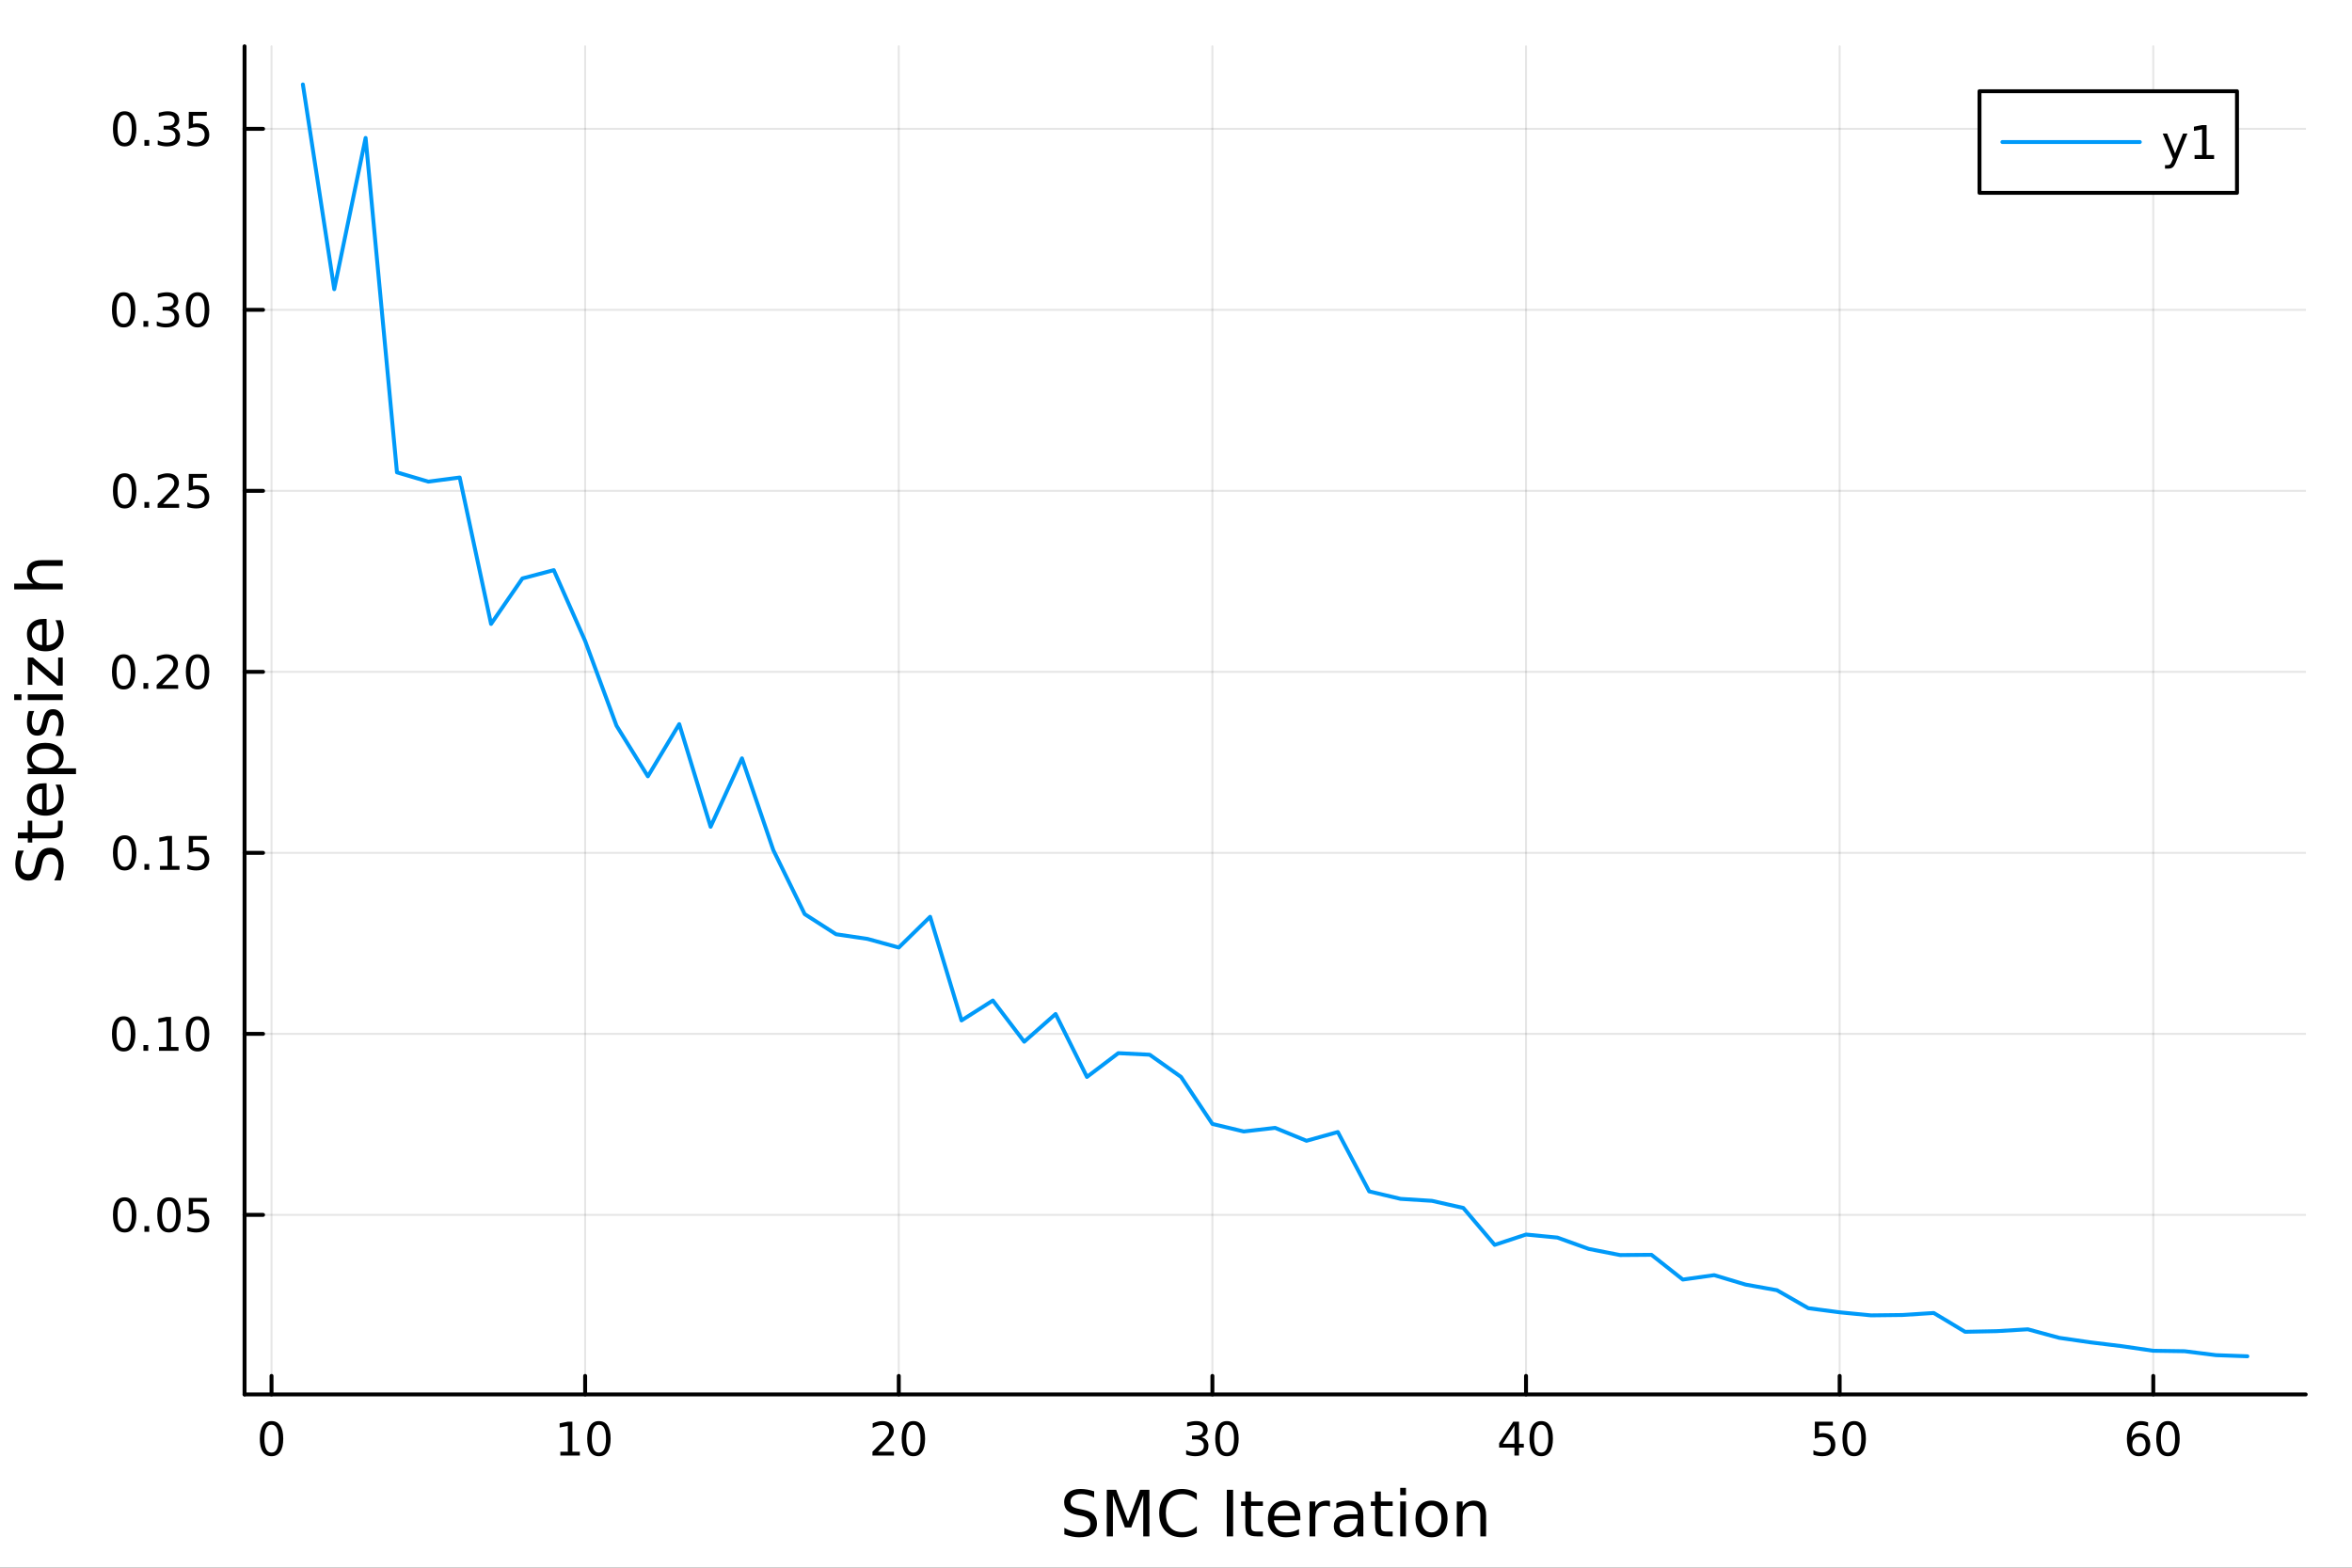 <?xml version="1.0" encoding="utf-8"?>
<svg xmlns="http://www.w3.org/2000/svg" xmlns:xlink="http://www.w3.org/1999/xlink" width="600" height="400" viewBox="0 0 2400 1600">
<rect x="0" y="0" width="2400" height="1600" fill="#333333" stroke="none"/>
<defs>
  <clipPath id="clip250">
    <rect x="0" y="0" width="2400" height="1600"/>
  </clipPath>
</defs>
<path clip-path="url(#clip250)" d="M0 1600 L2400 1600 L2400 0 L0 0  Z" fill="#ffffff" fill-rule="evenodd" fill-opacity="1"/>
<defs>
  <clipPath id="clip251">
    <rect x="480" y="0" width="1681" height="1600"/>
  </clipPath>
</defs>
<path clip-path="url(#clip250)" d="M249.542 1423.18 L2352.76 1423.18 L2352.76 47.244 L249.542 47.244  Z" fill="#ffffff" fill-rule="evenodd" fill-opacity="1"/>
<defs>
  <clipPath id="clip252">
    <rect x="249" y="47" width="2104" height="1377"/>
  </clipPath>
</defs>
<polyline clip-path="url(#clip252)" style="stroke:#000000; stroke-linecap:round; stroke-linejoin:round; stroke-width:2; stroke-opacity:0.1; fill:none" points="277.064,1423.18 277.064,47.244 "/>
<polyline clip-path="url(#clip252)" style="stroke:#000000; stroke-linecap:round; stroke-linejoin:round; stroke-width:2; stroke-opacity:0.1; fill:none" points="597.091,1423.18 597.091,47.244 "/>
<polyline clip-path="url(#clip252)" style="stroke:#000000; stroke-linecap:round; stroke-linejoin:round; stroke-width:2; stroke-opacity:0.1; fill:none" points="917.117,1423.18 917.117,47.244 "/>
<polyline clip-path="url(#clip252)" style="stroke:#000000; stroke-linecap:round; stroke-linejoin:round; stroke-width:2; stroke-opacity:0.1; fill:none" points="1237.14,1423.18 1237.14,47.244 "/>
<polyline clip-path="url(#clip252)" style="stroke:#000000; stroke-linecap:round; stroke-linejoin:round; stroke-width:2; stroke-opacity:0.1; fill:none" points="1557.17,1423.18 1557.17,47.244 "/>
<polyline clip-path="url(#clip252)" style="stroke:#000000; stroke-linecap:round; stroke-linejoin:round; stroke-width:2; stroke-opacity:0.1; fill:none" points="1877.2,1423.18 1877.2,47.244 "/>
<polyline clip-path="url(#clip252)" style="stroke:#000000; stroke-linecap:round; stroke-linejoin:round; stroke-width:2; stroke-opacity:0.1; fill:none" points="2197.22,1423.18 2197.22,47.244 "/>
<polyline clip-path="url(#clip252)" style="stroke:#000000; stroke-linecap:round; stroke-linejoin:round; stroke-width:2; stroke-opacity:0.1; fill:none" points="249.542,1239.91 2352.76,1239.91 "/>
<polyline clip-path="url(#clip252)" style="stroke:#000000; stroke-linecap:round; stroke-linejoin:round; stroke-width:2; stroke-opacity:0.1; fill:none" points="249.542,1055.17 2352.76,1055.17 "/>
<polyline clip-path="url(#clip252)" style="stroke:#000000; stroke-linecap:round; stroke-linejoin:round; stroke-width:2; stroke-opacity:0.1; fill:none" points="249.542,870.437 2352.76,870.437 "/>
<polyline clip-path="url(#clip252)" style="stroke:#000000; stroke-linecap:round; stroke-linejoin:round; stroke-width:2; stroke-opacity:0.1; fill:none" points="249.542,685.7 2352.76,685.7 "/>
<polyline clip-path="url(#clip252)" style="stroke:#000000; stroke-linecap:round; stroke-linejoin:round; stroke-width:2; stroke-opacity:0.1; fill:none" points="249.542,500.962 2352.76,500.962 "/>
<polyline clip-path="url(#clip252)" style="stroke:#000000; stroke-linecap:round; stroke-linejoin:round; stroke-width:2; stroke-opacity:0.1; fill:none" points="249.542,316.225 2352.76,316.225 "/>
<polyline clip-path="url(#clip252)" style="stroke:#000000; stroke-linecap:round; stroke-linejoin:round; stroke-width:2; stroke-opacity:0.1; fill:none" points="249.542,131.488 2352.76,131.488 "/>
<polyline clip-path="url(#clip250)" style="stroke:#000000; stroke-linecap:round; stroke-linejoin:round; stroke-width:4; stroke-opacity:1; fill:none" points="249.542,1423.18 2352.76,1423.18 "/>
<polyline clip-path="url(#clip250)" style="stroke:#000000; stroke-linecap:round; stroke-linejoin:round; stroke-width:4; stroke-opacity:1; fill:none" points="277.064,1423.18 277.064,1404.28 "/>
<polyline clip-path="url(#clip250)" style="stroke:#000000; stroke-linecap:round; stroke-linejoin:round; stroke-width:4; stroke-opacity:1; fill:none" points="597.091,1423.18 597.091,1404.28 "/>
<polyline clip-path="url(#clip250)" style="stroke:#000000; stroke-linecap:round; stroke-linejoin:round; stroke-width:4; stroke-opacity:1; fill:none" points="917.117,1423.18 917.117,1404.28 "/>
<polyline clip-path="url(#clip250)" style="stroke:#000000; stroke-linecap:round; stroke-linejoin:round; stroke-width:4; stroke-opacity:1; fill:none" points="1237.14,1423.18 1237.14,1404.28 "/>
<polyline clip-path="url(#clip250)" style="stroke:#000000; stroke-linecap:round; stroke-linejoin:round; stroke-width:4; stroke-opacity:1; fill:none" points="1557.17,1423.18 1557.17,1404.28 "/>
<polyline clip-path="url(#clip250)" style="stroke:#000000; stroke-linecap:round; stroke-linejoin:round; stroke-width:4; stroke-opacity:1; fill:none" points="1877.2,1423.18 1877.2,1404.28 "/>
<polyline clip-path="url(#clip250)" style="stroke:#000000; stroke-linecap:round; stroke-linejoin:round; stroke-width:4; stroke-opacity:1; fill:none" points="2197.22,1423.18 2197.22,1404.28 "/>
<path clip-path="url(#clip250)" d="M277.064 1454.1 Q273.453 1454.1 271.625 1457.66 Q269.819 1461.2 269.819 1468.33 Q269.819 1475.44 271.625 1479.01 Q273.453 1482.55 277.064 1482.55 Q280.699 1482.55 282.504 1479.01 Q284.333 1475.44 284.333 1468.33 Q284.333 1461.2 282.504 1457.66 Q280.699 1454.1 277.064 1454.1 M277.064 1450.39 Q282.874 1450.39 285.93 1455 Q289.009 1459.58 289.009 1468.33 Q289.009 1477.06 285.93 1481.67 Q282.874 1486.25 277.064 1486.25 Q271.254 1486.25 268.175 1481.67 Q265.12 1477.06 265.12 1468.33 Q265.12 1459.58 268.175 1455 Q271.254 1450.39 277.064 1450.39 Z" fill="#000000" fill-rule="nonzero" fill-opacity="1" /><path clip-path="url(#clip250)" d="M571.778 1481.64 L579.417 1481.64 L579.417 1455.28 L571.107 1456.95 L571.107 1452.69 L579.371 1451.02 L584.047 1451.02 L584.047 1481.64 L591.686 1481.64 L591.686 1485.58 L571.778 1485.58 L571.778 1481.64 Z" fill="#000000" fill-rule="nonzero" fill-opacity="1" /><path clip-path="url(#clip250)" d="M611.13 1454.1 Q607.519 1454.1 605.69 1457.66 Q603.885 1461.2 603.885 1468.33 Q603.885 1475.44 605.69 1479.01 Q607.519 1482.55 611.13 1482.55 Q614.764 1482.55 616.57 1479.01 Q618.399 1475.44 618.399 1468.33 Q618.399 1461.2 616.57 1457.66 Q614.764 1454.1 611.13 1454.1 M611.13 1450.39 Q616.94 1450.39 619.996 1455 Q623.074 1459.58 623.074 1468.33 Q623.074 1477.06 619.996 1481.67 Q616.94 1486.25 611.13 1486.25 Q605.32 1486.25 602.241 1481.67 Q599.186 1477.06 599.186 1468.33 Q599.186 1459.58 602.241 1455 Q605.32 1450.39 611.13 1450.39 Z" fill="#000000" fill-rule="nonzero" fill-opacity="1" /><path clip-path="url(#clip250)" d="M895.89 1481.64 L912.21 1481.64 L912.21 1485.58 L890.266 1485.58 L890.266 1481.64 Q892.928 1478.89 897.511 1474.26 Q902.117 1469.61 903.298 1468.27 Q905.543 1465.74 906.423 1464.01 Q907.326 1462.25 907.326 1460.56 Q907.326 1457.8 905.381 1456.07 Q903.46 1454.33 900.358 1454.33 Q898.159 1454.33 895.705 1455.09 Q893.275 1455.86 890.497 1457.41 L890.497 1452.69 Q893.321 1451.55 895.775 1450.97 Q898.228 1450.39 900.265 1450.39 Q905.636 1450.39 908.83 1453.08 Q912.025 1455.77 912.025 1460.26 Q912.025 1462.39 911.214 1464.31 Q910.427 1466.2 908.321 1468.8 Q907.742 1469.47 904.64 1472.69 Q901.539 1475.88 895.89 1481.64 Z" fill="#000000" fill-rule="nonzero" fill-opacity="1" /><path clip-path="url(#clip250)" d="M932.025 1454.1 Q928.413 1454.1 926.585 1457.66 Q924.779 1461.2 924.779 1468.33 Q924.779 1475.44 926.585 1479.01 Q928.413 1482.55 932.025 1482.55 Q935.659 1482.55 937.464 1479.01 Q939.293 1475.44 939.293 1468.33 Q939.293 1461.2 937.464 1457.66 Q935.659 1454.1 932.025 1454.1 M932.025 1450.39 Q937.835 1450.39 940.89 1455 Q943.969 1459.58 943.969 1468.33 Q943.969 1477.06 940.89 1481.67 Q937.835 1486.25 932.025 1486.25 Q926.214 1486.25 923.136 1481.67 Q920.08 1477.06 920.08 1468.33 Q920.08 1459.58 923.136 1455 Q926.214 1450.39 932.025 1450.39 Z" fill="#000000" fill-rule="nonzero" fill-opacity="1" /><path clip-path="url(#clip250)" d="M1225.99 1466.95 Q1229.34 1467.66 1231.22 1469.93 Q1233.12 1472.2 1233.12 1475.53 Q1233.12 1480.65 1229.6 1483.45 Q1226.08 1486.25 1219.6 1486.25 Q1217.42 1486.25 1215.11 1485.81 Q1212.82 1485.39 1210.36 1484.54 L1210.36 1480.02 Q1212.31 1481.16 1214.62 1481.74 Q1216.94 1482.32 1219.46 1482.32 Q1223.86 1482.32 1226.15 1480.58 Q1228.46 1478.84 1228.46 1475.53 Q1228.46 1472.48 1226.31 1470.77 Q1224.18 1469.03 1220.36 1469.03 L1216.33 1469.03 L1216.33 1465.19 L1220.55 1465.19 Q1224 1465.19 1225.82 1463.82 Q1227.65 1462.43 1227.65 1459.84 Q1227.65 1457.18 1225.75 1455.77 Q1223.88 1454.33 1220.36 1454.33 Q1218.44 1454.33 1216.24 1454.75 Q1214.04 1455.16 1211.4 1456.04 L1211.4 1451.88 Q1214.07 1451.14 1216.38 1450.77 Q1218.72 1450.39 1220.78 1450.39 Q1226.1 1450.39 1229.2 1452.83 Q1232.31 1455.23 1232.31 1459.35 Q1232.31 1462.22 1230.66 1464.21 Q1229.02 1466.18 1225.99 1466.95 Z" fill="#000000" fill-rule="nonzero" fill-opacity="1" /><path clip-path="url(#clip250)" d="M1251.98 1454.1 Q1248.37 1454.1 1246.54 1457.66 Q1244.74 1461.2 1244.74 1468.33 Q1244.74 1475.44 1246.54 1479.01 Q1248.37 1482.55 1251.98 1482.55 Q1255.62 1482.55 1257.42 1479.01 Q1259.25 1475.44 1259.25 1468.33 Q1259.25 1461.2 1257.42 1457.66 Q1255.62 1454.1 1251.98 1454.1 M1251.98 1450.39 Q1257.79 1450.39 1260.85 1455 Q1263.93 1459.58 1263.93 1468.33 Q1263.93 1477.06 1260.85 1481.67 Q1257.79 1486.25 1251.98 1486.25 Q1246.17 1486.25 1243.09 1481.67 Q1240.04 1477.06 1240.04 1468.33 Q1240.04 1459.58 1243.09 1455 Q1246.17 1450.39 1251.98 1450.39 Z" fill="#000000" fill-rule="nonzero" fill-opacity="1" /><path clip-path="url(#clip250)" d="M1545.34 1455.09 L1533.54 1473.54 L1545.34 1473.54 L1545.34 1455.09 M1544.11 1451.02 L1549.99 1451.02 L1549.99 1473.54 L1554.92 1473.54 L1554.92 1477.43 L1549.99 1477.43 L1549.99 1485.58 L1545.34 1485.58 L1545.34 1477.43 L1529.74 1477.43 L1529.74 1472.92 L1544.11 1451.02 Z" fill="#000000" fill-rule="nonzero" fill-opacity="1" /><path clip-path="url(#clip250)" d="M1572.66 1454.1 Q1569.05 1454.1 1567.22 1457.66 Q1565.41 1461.2 1565.41 1468.33 Q1565.41 1475.44 1567.22 1479.01 Q1569.05 1482.55 1572.66 1482.55 Q1576.29 1482.55 1578.1 1479.01 Q1579.92 1475.44 1579.92 1468.33 Q1579.92 1461.2 1578.1 1457.66 Q1576.29 1454.1 1572.66 1454.1 M1572.66 1450.39 Q1578.47 1450.39 1581.52 1455 Q1584.6 1459.58 1584.6 1468.33 Q1584.6 1477.06 1581.52 1481.67 Q1578.47 1486.25 1572.66 1486.25 Q1566.85 1486.25 1563.77 1481.67 Q1560.71 1477.06 1560.71 1468.33 Q1560.71 1459.58 1563.77 1455 Q1566.85 1450.39 1572.66 1450.39 Z" fill="#000000" fill-rule="nonzero" fill-opacity="1" /><path clip-path="url(#clip250)" d="M1851.9 1451.02 L1870.25 1451.02 L1870.25 1454.96 L1856.18 1454.96 L1856.18 1463.43 Q1857.2 1463.08 1858.22 1462.92 Q1859.23 1462.73 1860.25 1462.73 Q1866.04 1462.73 1869.42 1465.9 Q1872.8 1469.08 1872.8 1474.49 Q1872.8 1480.07 1869.33 1483.17 Q1865.85 1486.25 1859.53 1486.25 Q1857.36 1486.25 1855.09 1485.88 Q1852.84 1485.51 1850.44 1484.77 L1850.44 1480.07 Q1852.52 1481.2 1854.74 1481.76 Q1856.97 1482.32 1859.44 1482.32 Q1863.45 1482.32 1865.78 1480.21 Q1868.12 1478.1 1868.12 1474.49 Q1868.12 1470.88 1865.78 1468.77 Q1863.45 1466.67 1859.44 1466.67 Q1857.57 1466.67 1855.69 1467.08 Q1853.84 1467.5 1851.9 1468.38 L1851.9 1451.02 Z" fill="#000000" fill-rule="nonzero" fill-opacity="1" /><path clip-path="url(#clip250)" d="M1892.01 1454.1 Q1888.4 1454.1 1886.57 1457.66 Q1884.77 1461.2 1884.77 1468.33 Q1884.77 1475.44 1886.57 1479.01 Q1888.4 1482.55 1892.01 1482.55 Q1895.65 1482.55 1897.45 1479.01 Q1899.28 1475.44 1899.28 1468.33 Q1899.28 1461.2 1897.45 1457.66 Q1895.65 1454.1 1892.01 1454.1 M1892.01 1450.39 Q1897.82 1450.39 1900.88 1455 Q1903.96 1459.58 1903.96 1468.33 Q1903.96 1477.06 1900.88 1481.67 Q1897.82 1486.25 1892.01 1486.25 Q1886.2 1486.25 1883.12 1481.67 Q1880.07 1477.06 1880.07 1468.33 Q1880.07 1459.58 1883.12 1455 Q1886.2 1450.39 1892.01 1450.39 Z" fill="#000000" fill-rule="nonzero" fill-opacity="1" /><path clip-path="url(#clip250)" d="M2182.63 1466.44 Q2179.48 1466.44 2177.63 1468.59 Q2175.8 1470.74 2175.8 1474.49 Q2175.8 1478.22 2177.63 1480.39 Q2179.48 1482.55 2182.63 1482.55 Q2185.78 1482.55 2187.61 1480.39 Q2189.46 1478.22 2189.46 1474.49 Q2189.46 1470.74 2187.61 1468.59 Q2185.78 1466.44 2182.63 1466.44 M2191.91 1451.78 L2191.91 1456.04 Q2190.15 1455.21 2188.35 1454.77 Q2186.56 1454.33 2184.8 1454.33 Q2180.17 1454.33 2177.72 1457.45 Q2175.29 1460.58 2174.94 1466.9 Q2176.31 1464.89 2178.37 1463.82 Q2180.43 1462.73 2182.91 1462.73 Q2188.11 1462.73 2191.12 1465.9 Q2194.16 1469.05 2194.16 1474.49 Q2194.16 1479.82 2191.01 1483.03 Q2187.86 1486.25 2182.63 1486.25 Q2176.63 1486.25 2173.46 1481.67 Q2170.29 1477.06 2170.29 1468.33 Q2170.29 1460.14 2174.18 1455.28 Q2178.07 1450.39 2184.62 1450.39 Q2186.38 1450.39 2188.16 1450.74 Q2189.97 1451.09 2191.91 1451.78 Z" fill="#000000" fill-rule="nonzero" fill-opacity="1" /><path clip-path="url(#clip250)" d="M2212.21 1454.1 Q2208.6 1454.1 2206.77 1457.66 Q2204.97 1461.2 2204.97 1468.33 Q2204.97 1475.44 2206.77 1479.01 Q2208.6 1482.55 2212.21 1482.55 Q2215.85 1482.55 2217.65 1479.01 Q2219.48 1475.44 2219.48 1468.33 Q2219.48 1461.2 2217.65 1457.66 Q2215.85 1454.1 2212.21 1454.1 M2212.21 1450.39 Q2218.02 1450.39 2221.08 1455 Q2224.16 1459.58 2224.16 1468.33 Q2224.16 1477.06 2221.08 1481.67 Q2218.02 1486.25 2212.21 1486.25 Q2206.4 1486.25 2203.32 1481.67 Q2200.27 1477.06 2200.27 1468.33 Q2200.27 1459.58 2203.32 1455 Q2206.4 1450.39 2212.21 1450.39 Z" fill="#000000" fill-rule="nonzero" fill-opacity="1" /><path clip-path="url(#clip250)" d="M1116.48 1522.08 L1116.48 1528.35 Q1112.82 1526.6 1109.57 1525.74 Q1106.33 1524.88 1103.3 1524.88 Q1098.05 1524.88 1095.19 1526.92 Q1092.35 1528.96 1092.35 1532.71 Q1092.35 1535.87 1094.23 1537.49 Q1096.14 1539.08 1101.42 1540.07 L1105.31 1540.86 Q1112.5 1542.23 1115.91 1545.7 Q1119.34 1549.14 1119.34 1554.93 Q1119.34 1561.84 1114.7 1565.4 Q1110.08 1568.97 1101.14 1568.97 Q1097.76 1568.97 1093.95 1568.2 Q1090.16 1567.44 1086.08 1565.94 L1086.08 1559.32 Q1090 1561.52 1093.75 1562.63 Q1097.51 1563.75 1101.14 1563.75 Q1106.64 1563.75 1109.64 1561.58 Q1112.63 1559.42 1112.63 1555.41 Q1112.63 1551.91 1110.46 1549.93 Q1108.33 1547.96 1103.43 1546.97 L1099.52 1546.21 Q1092.32 1544.78 1089.11 1541.72 Q1085.89 1538.67 1085.89 1533.22 Q1085.89 1526.92 1090.32 1523.29 Q1094.77 1519.66 1102.57 1519.66 Q1105.91 1519.66 1109.38 1520.27 Q1112.85 1520.87 1116.48 1522.08 Z" fill="#000000" fill-rule="nonzero" fill-opacity="1" /><path clip-path="url(#clip250)" d="M1129.37 1520.52 L1138.95 1520.52 L1151.08 1552.86 L1163.27 1520.52 L1172.85 1520.52 L1172.85 1568.04 L1166.58 1568.04 L1166.58 1526.32 L1154.32 1558.91 L1147.86 1558.91 L1135.61 1526.32 L1135.61 1568.04 L1129.37 1568.04 L1129.37 1520.52 Z" fill="#000000" fill-rule="nonzero" fill-opacity="1" /><path clip-path="url(#clip250)" d="M1221.2 1524.18 L1221.2 1530.96 Q1217.95 1527.94 1214.26 1526.44 Q1210.6 1524.95 1206.46 1524.95 Q1198.31 1524.95 1193.98 1529.95 Q1189.65 1534.91 1189.65 1544.33 Q1189.65 1553.72 1193.98 1558.72 Q1198.31 1563.68 1206.46 1563.68 Q1210.6 1563.68 1214.26 1562.19 Q1217.95 1560.69 1221.2 1557.67 L1221.2 1564.38 Q1217.82 1566.68 1214.03 1567.82 Q1210.28 1568.97 1206.08 1568.97 Q1195.29 1568.97 1189.08 1562.38 Q1182.87 1555.76 1182.87 1544.33 Q1182.87 1532.87 1189.08 1526.28 Q1195.29 1519.66 1206.08 1519.66 Q1210.34 1519.66 1214.1 1520.81 Q1217.89 1521.92 1221.2 1524.18 Z" fill="#000000" fill-rule="nonzero" fill-opacity="1" /><path clip-path="url(#clip250)" d="M1251.85 1520.52 L1258.28 1520.52 L1258.28 1568.04 L1251.85 1568.04 L1251.85 1520.52 Z" fill="#000000" fill-rule="nonzero" fill-opacity="1" /><path clip-path="url(#clip250)" d="M1276.61 1522.27 L1276.61 1532.4 L1288.67 1532.4 L1288.67 1536.95 L1276.61 1536.95 L1276.61 1556.3 Q1276.61 1560.66 1277.79 1561.9 Q1279 1563.14 1282.66 1563.14 L1288.67 1563.14 L1288.67 1568.04 L1282.66 1568.04 Q1275.88 1568.04 1273.3 1565.53 Q1270.72 1562.98 1270.72 1556.3 L1270.72 1536.95 L1266.42 1536.95 L1266.42 1532.4 L1270.72 1532.4 L1270.72 1522.27 L1276.61 1522.27 Z" fill="#000000" fill-rule="nonzero" fill-opacity="1" /><path clip-path="url(#clip250)" d="M1326.87 1548.76 L1326.87 1551.62 L1299.94 1551.62 Q1300.32 1557.67 1303.57 1560.85 Q1306.85 1564 1312.67 1564 Q1316.04 1564 1319.2 1563.17 Q1322.38 1562.35 1325.5 1560.69 L1325.5 1566.23 Q1322.35 1567.57 1319.04 1568.27 Q1315.73 1568.97 1312.32 1568.97 Q1303.79 1568.97 1298.79 1564 Q1293.83 1559.04 1293.83 1550.57 Q1293.83 1541.82 1298.54 1536.69 Q1303.28 1531.54 1311.3 1531.54 Q1318.5 1531.54 1322.67 1536.18 Q1326.87 1540.8 1326.87 1548.76 M1321.01 1547.04 Q1320.95 1542.23 1318.3 1539.37 Q1315.69 1536.5 1311.37 1536.5 Q1306.46 1536.5 1303.5 1539.27 Q1300.58 1542.04 1300.13 1547.07 L1321.01 1547.04 Z" fill="#000000" fill-rule="nonzero" fill-opacity="1" /><path clip-path="url(#clip250)" d="M1357.14 1537.87 Q1356.15 1537.3 1354.97 1537.04 Q1353.83 1536.76 1352.42 1536.76 Q1347.46 1536.76 1344.79 1540 Q1342.14 1543.22 1342.14 1549.27 L1342.14 1568.04 L1336.26 1568.04 L1336.26 1532.4 L1342.14 1532.4 L1342.14 1537.93 Q1343.99 1534.69 1346.95 1533.13 Q1349.91 1531.54 1354.14 1531.54 Q1354.75 1531.54 1355.48 1531.63 Q1356.21 1531.7 1357.1 1531.85 L1357.14 1537.87 Z" fill="#000000" fill-rule="nonzero" fill-opacity="1" /><path clip-path="url(#clip250)" d="M1379.48 1550.12 Q1372.38 1550.12 1369.64 1551.75 Q1366.91 1553.37 1366.91 1557.29 Q1366.91 1560.4 1368.94 1562.25 Q1371.01 1564.07 1374.55 1564.07 Q1379.42 1564.07 1382.34 1560.63 Q1385.3 1557.16 1385.3 1551.43 L1385.3 1550.12 L1379.48 1550.12 M1391.16 1547.71 L1391.16 1568.04 L1385.3 1568.04 L1385.3 1562.63 Q1383.3 1565.88 1380.31 1567.44 Q1377.31 1568.97 1372.99 1568.97 Q1367.51 1568.97 1364.26 1565.91 Q1361.05 1562.82 1361.05 1557.67 Q1361.05 1551.65 1365.06 1548.6 Q1369.1 1545.54 1377.09 1545.54 L1385.3 1545.54 L1385.3 1544.97 Q1385.3 1540.93 1382.63 1538.73 Q1379.99 1536.5 1375.18 1536.5 Q1372.13 1536.5 1369.23 1537.23 Q1366.33 1537.97 1363.66 1539.43 L1363.66 1534.02 Q1366.87 1532.78 1369.9 1532.17 Q1372.92 1531.54 1375.79 1531.54 Q1383.52 1531.54 1387.34 1535.55 Q1391.16 1539.56 1391.16 1547.71 Z" fill="#000000" fill-rule="nonzero" fill-opacity="1" /><path clip-path="url(#clip250)" d="M1409.02 1522.27 L1409.02 1532.4 L1421.08 1532.4 L1421.08 1536.95 L1409.02 1536.95 L1409.02 1556.3 Q1409.02 1560.66 1410.19 1561.9 Q1411.4 1563.14 1415.06 1563.14 L1421.08 1563.14 L1421.08 1568.04 L1415.06 1568.04 Q1408.28 1568.04 1405.71 1565.53 Q1403.13 1562.98 1403.13 1556.3 L1403.13 1536.95 L1398.83 1536.95 L1398.83 1532.4 L1403.13 1532.4 L1403.13 1522.27 L1409.02 1522.27 Z" fill="#000000" fill-rule="nonzero" fill-opacity="1" /><path clip-path="url(#clip250)" d="M1428.78 1532.4 L1434.64 1532.4 L1434.64 1568.04 L1428.78 1568.04 L1428.78 1532.4 M1428.78 1518.52 L1434.64 1518.52 L1434.64 1525.93 L1428.78 1525.93 L1428.78 1518.52 Z" fill="#000000" fill-rule="nonzero" fill-opacity="1" /><path clip-path="url(#clip250)" d="M1460.71 1536.5 Q1455.99 1536.5 1453.26 1540.19 Q1450.52 1543.85 1450.52 1550.25 Q1450.52 1556.65 1453.23 1560.34 Q1455.96 1564 1460.71 1564 Q1465.38 1564 1468.12 1560.31 Q1470.86 1556.62 1470.86 1550.25 Q1470.86 1543.92 1468.12 1540.23 Q1465.38 1536.5 1460.71 1536.5 M1460.71 1531.54 Q1468.34 1531.54 1472.7 1536.5 Q1477.07 1541.47 1477.07 1550.25 Q1477.07 1559 1472.7 1564 Q1468.34 1568.97 1460.71 1568.97 Q1453.03 1568.97 1448.67 1564 Q1444.35 1559 1444.35 1550.25 Q1444.35 1541.47 1448.67 1536.5 Q1453.03 1531.54 1460.71 1531.54 Z" fill="#000000" fill-rule="nonzero" fill-opacity="1" /><path clip-path="url(#clip250)" d="M1516.41 1546.53 L1516.41 1568.04 L1510.55 1568.04 L1510.55 1546.72 Q1510.55 1541.66 1508.58 1539.14 Q1506.6 1536.63 1502.66 1536.63 Q1497.91 1536.63 1495.18 1539.65 Q1492.44 1542.68 1492.44 1547.9 L1492.44 1568.04 L1486.55 1568.04 L1486.55 1532.4 L1492.44 1532.4 L1492.44 1537.93 Q1494.54 1534.72 1497.37 1533.13 Q1500.24 1531.54 1503.96 1531.54 Q1510.1 1531.54 1513.25 1535.36 Q1516.41 1539.14 1516.41 1546.53 Z" fill="#000000" fill-rule="nonzero" fill-opacity="1" /><polyline clip-path="url(#clip250)" style="stroke:#000000; stroke-linecap:round; stroke-linejoin:round; stroke-width:4; stroke-opacity:1; fill:none" points="249.542,1423.18 249.542,47.244 "/>
<polyline clip-path="url(#clip250)" style="stroke:#000000; stroke-linecap:round; stroke-linejoin:round; stroke-width:4; stroke-opacity:1; fill:none" points="249.542,1239.91 268.44,1239.91 "/>
<polyline clip-path="url(#clip250)" style="stroke:#000000; stroke-linecap:round; stroke-linejoin:round; stroke-width:4; stroke-opacity:1; fill:none" points="249.542,1055.17 268.44,1055.17 "/>
<polyline clip-path="url(#clip250)" style="stroke:#000000; stroke-linecap:round; stroke-linejoin:round; stroke-width:4; stroke-opacity:1; fill:none" points="249.542,870.437 268.44,870.437 "/>
<polyline clip-path="url(#clip250)" style="stroke:#000000; stroke-linecap:round; stroke-linejoin:round; stroke-width:4; stroke-opacity:1; fill:none" points="249.542,685.7 268.44,685.7 "/>
<polyline clip-path="url(#clip250)" style="stroke:#000000; stroke-linecap:round; stroke-linejoin:round; stroke-width:4; stroke-opacity:1; fill:none" points="249.542,500.962 268.44,500.962 "/>
<polyline clip-path="url(#clip250)" style="stroke:#000000; stroke-linecap:round; stroke-linejoin:round; stroke-width:4; stroke-opacity:1; fill:none" points="249.542,316.225 268.44,316.225 "/>
<polyline clip-path="url(#clip250)" style="stroke:#000000; stroke-linecap:round; stroke-linejoin:round; stroke-width:4; stroke-opacity:1; fill:none" points="249.542,131.488 268.44,131.488 "/>
<path clip-path="url(#clip250)" d="M127.2 1225.71 Q123.589 1225.71 121.76 1229.27 Q119.955 1232.82 119.955 1239.95 Q119.955 1247.05 121.76 1250.62 Q123.589 1254.16 127.2 1254.16 Q130.834 1254.16 132.64 1250.62 Q134.468 1247.05 134.468 1239.95 Q134.468 1232.82 132.64 1229.27 Q130.834 1225.71 127.2 1225.71 M127.2 1222.01 Q133.01 1222.01 136.066 1226.61 Q139.144 1231.2 139.144 1239.95 Q139.144 1248.67 136.066 1253.28 Q133.01 1257.86 127.2 1257.86 Q121.39 1257.86 118.311 1253.28 Q115.256 1248.67 115.256 1239.95 Q115.256 1231.2 118.311 1226.61 Q121.39 1222.01 127.2 1222.01 Z" fill="#000000" fill-rule="nonzero" fill-opacity="1" /><path clip-path="url(#clip250)" d="M147.362 1251.31 L152.246 1251.31 L152.246 1257.19 L147.362 1257.19 L147.362 1251.31 Z" fill="#000000" fill-rule="nonzero" fill-opacity="1" /><path clip-path="url(#clip250)" d="M172.431 1225.71 Q168.82 1225.71 166.991 1229.27 Q165.186 1232.82 165.186 1239.95 Q165.186 1247.05 166.991 1250.62 Q168.82 1254.16 172.431 1254.16 Q176.065 1254.16 177.871 1250.62 Q179.7 1247.05 179.7 1239.95 Q179.7 1232.82 177.871 1229.27 Q176.065 1225.71 172.431 1225.71 M172.431 1222.01 Q178.241 1222.01 181.297 1226.61 Q184.376 1231.2 184.376 1239.95 Q184.376 1248.67 181.297 1253.28 Q178.241 1257.86 172.431 1257.86 Q166.621 1257.86 163.542 1253.28 Q160.487 1248.67 160.487 1239.95 Q160.487 1231.2 163.542 1226.61 Q166.621 1222.01 172.431 1222.01 Z" fill="#000000" fill-rule="nonzero" fill-opacity="1" /><path clip-path="url(#clip250)" d="M192.639 1222.63 L210.996 1222.63 L210.996 1226.57 L196.922 1226.57 L196.922 1235.04 Q197.94 1234.69 198.959 1234.53 Q199.977 1234.34 200.996 1234.34 Q206.783 1234.34 210.162 1237.52 Q213.542 1240.69 213.542 1246.1 Q213.542 1251.68 210.07 1254.78 Q206.598 1257.86 200.278 1257.86 Q198.102 1257.86 195.834 1257.49 Q193.588 1257.12 191.181 1256.38 L191.181 1251.68 Q193.264 1252.82 195.487 1253.37 Q197.709 1253.93 200.186 1253.93 Q204.19 1253.93 206.528 1251.82 Q208.866 1249.71 208.866 1246.1 Q208.866 1242.49 206.528 1240.39 Q204.19 1238.28 200.186 1238.28 Q198.311 1238.28 196.436 1238.7 Q194.584 1239.11 192.639 1239.99 L192.639 1222.63 Z" fill="#000000" fill-rule="nonzero" fill-opacity="1" /><path clip-path="url(#clip250)" d="M126.205 1040.97 Q122.593 1040.97 120.765 1044.54 Q118.959 1048.08 118.959 1055.21 Q118.959 1062.32 120.765 1065.88 Q122.593 1069.42 126.205 1069.42 Q129.839 1069.42 131.644 1065.88 Q133.473 1062.32 133.473 1055.21 Q133.473 1048.08 131.644 1044.54 Q129.839 1040.97 126.205 1040.97 M126.205 1037.27 Q132.015 1037.27 135.07 1041.88 Q138.149 1046.46 138.149 1055.21 Q138.149 1063.94 135.07 1068.54 Q132.015 1073.13 126.205 1073.13 Q120.394 1073.13 117.316 1068.54 Q114.26 1063.94 114.26 1055.21 Q114.26 1046.46 117.316 1041.88 Q120.394 1037.27 126.205 1037.27 Z" fill="#000000" fill-rule="nonzero" fill-opacity="1" /><path clip-path="url(#clip250)" d="M146.366 1066.57 L151.251 1066.57 L151.251 1072.45 L146.366 1072.45 L146.366 1066.57 Z" fill="#000000" fill-rule="nonzero" fill-opacity="1" /><path clip-path="url(#clip250)" d="M162.246 1068.52 L169.885 1068.52 L169.885 1042.15 L161.575 1043.82 L161.575 1039.56 L169.839 1037.89 L174.514 1037.89 L174.514 1068.52 L182.153 1068.52 L182.153 1072.45 L162.246 1072.45 L162.246 1068.52 Z" fill="#000000" fill-rule="nonzero" fill-opacity="1" /><path clip-path="url(#clip250)" d="M201.598 1040.97 Q197.987 1040.97 196.158 1044.54 Q194.352 1048.08 194.352 1055.21 Q194.352 1062.32 196.158 1065.88 Q197.987 1069.42 201.598 1069.42 Q205.232 1069.42 207.037 1065.88 Q208.866 1062.32 208.866 1055.21 Q208.866 1048.08 207.037 1044.54 Q205.232 1040.97 201.598 1040.97 M201.598 1037.27 Q207.408 1037.27 210.463 1041.88 Q213.542 1046.46 213.542 1055.21 Q213.542 1063.94 210.463 1068.54 Q207.408 1073.13 201.598 1073.13 Q195.787 1073.13 192.709 1068.54 Q189.653 1063.94 189.653 1055.21 Q189.653 1046.46 192.709 1041.88 Q195.787 1037.27 201.598 1037.27 Z" fill="#000000" fill-rule="nonzero" fill-opacity="1" /><path clip-path="url(#clip250)" d="M127.2 856.236 Q123.589 856.236 121.76 859.8 Q119.955 863.342 119.955 870.472 Q119.955 877.578 121.76 881.143 Q123.589 884.684 127.2 884.684 Q130.834 884.684 132.64 881.143 Q134.468 877.578 134.468 870.472 Q134.468 863.342 132.64 859.8 Q130.834 856.236 127.2 856.236 M127.2 852.532 Q133.01 852.532 136.066 857.138 Q139.144 861.722 139.144 870.472 Q139.144 879.198 136.066 883.805 Q133.01 888.388 127.2 888.388 Q121.39 888.388 118.311 883.805 Q115.256 879.198 115.256 870.472 Q115.256 861.722 118.311 857.138 Q121.39 852.532 127.2 852.532 Z" fill="#000000" fill-rule="nonzero" fill-opacity="1" /><path clip-path="url(#clip250)" d="M147.362 881.837 L152.246 881.837 L152.246 887.717 L147.362 887.717 L147.362 881.837 Z" fill="#000000" fill-rule="nonzero" fill-opacity="1" /><path clip-path="url(#clip250)" d="M163.241 883.782 L170.88 883.782 L170.88 857.416 L162.57 859.083 L162.57 854.824 L170.834 853.157 L175.51 853.157 L175.51 883.782 L183.149 883.782 L183.149 887.717 L163.241 887.717 L163.241 883.782 Z" fill="#000000" fill-rule="nonzero" fill-opacity="1" /><path clip-path="url(#clip250)" d="M192.639 853.157 L210.996 853.157 L210.996 857.092 L196.922 857.092 L196.922 865.564 Q197.94 865.217 198.959 865.055 Q199.977 864.87 200.996 864.87 Q206.783 864.87 210.162 868.041 Q213.542 871.212 213.542 876.629 Q213.542 882.208 210.07 885.309 Q206.598 888.388 200.278 888.388 Q198.102 888.388 195.834 888.018 Q193.588 887.647 191.181 886.907 L191.181 882.208 Q193.264 883.342 195.487 883.897 Q197.709 884.453 200.186 884.453 Q204.19 884.453 206.528 882.347 Q208.866 880.24 208.866 876.629 Q208.866 873.018 206.528 870.911 Q204.19 868.805 200.186 868.805 Q198.311 868.805 196.436 869.222 Q194.584 869.638 192.639 870.518 L192.639 853.157 Z" fill="#000000" fill-rule="nonzero" fill-opacity="1" /><path clip-path="url(#clip250)" d="M126.205 671.498 Q122.593 671.498 120.765 675.063 Q118.959 678.605 118.959 685.734 Q118.959 692.841 120.765 696.406 Q122.593 699.947 126.205 699.947 Q129.839 699.947 131.644 696.406 Q133.473 692.841 133.473 685.734 Q133.473 678.605 131.644 675.063 Q129.839 671.498 126.205 671.498 M126.205 667.795 Q132.015 667.795 135.07 672.401 Q138.149 676.984 138.149 685.734 Q138.149 694.461 135.07 699.068 Q132.015 703.651 126.205 703.651 Q120.394 703.651 117.316 699.068 Q114.26 694.461 114.26 685.734 Q114.26 676.984 117.316 672.401 Q120.394 667.795 126.205 667.795 Z" fill="#000000" fill-rule="nonzero" fill-opacity="1" /><path clip-path="url(#clip250)" d="M146.366 697.1 L151.251 697.1 L151.251 702.98 L146.366 702.98 L146.366 697.1 Z" fill="#000000" fill-rule="nonzero" fill-opacity="1" /><path clip-path="url(#clip250)" d="M165.464 699.044 L181.783 699.044 L181.783 702.98 L159.839 702.98 L159.839 699.044 Q162.501 696.29 167.084 691.66 Q171.69 687.007 172.871 685.665 Q175.116 683.142 175.996 681.406 Q176.899 679.646 176.899 677.957 Q176.899 675.202 174.954 673.466 Q173.033 671.73 169.931 671.73 Q167.732 671.73 165.278 672.494 Q162.848 673.258 160.07 674.808 L160.07 670.086 Q162.894 668.952 165.348 668.373 Q167.802 667.795 169.839 667.795 Q175.209 667.795 178.403 670.48 Q181.598 673.165 181.598 677.656 Q181.598 679.785 180.788 681.707 Q180.001 683.605 177.894 686.197 Q177.315 686.869 174.214 690.086 Q171.112 693.281 165.464 699.044 Z" fill="#000000" fill-rule="nonzero" fill-opacity="1" /><path clip-path="url(#clip250)" d="M201.598 671.498 Q197.987 671.498 196.158 675.063 Q194.352 678.605 194.352 685.734 Q194.352 692.841 196.158 696.406 Q197.987 699.947 201.598 699.947 Q205.232 699.947 207.037 696.406 Q208.866 692.841 208.866 685.734 Q208.866 678.605 207.037 675.063 Q205.232 671.498 201.598 671.498 M201.598 667.795 Q207.408 667.795 210.463 672.401 Q213.542 676.984 213.542 685.734 Q213.542 694.461 210.463 699.068 Q207.408 703.651 201.598 703.651 Q195.787 703.651 192.709 699.068 Q189.653 694.461 189.653 685.734 Q189.653 676.984 192.709 672.401 Q195.787 667.795 201.598 667.795 Z" fill="#000000" fill-rule="nonzero" fill-opacity="1" /><path clip-path="url(#clip250)" d="M127.2 486.761 Q123.589 486.761 121.76 490.326 Q119.955 493.867 119.955 500.997 Q119.955 508.104 121.76 511.668 Q123.589 515.21 127.2 515.21 Q130.834 515.21 132.64 511.668 Q134.468 508.104 134.468 500.997 Q134.468 493.867 132.64 490.326 Q130.834 486.761 127.2 486.761 M127.2 483.057 Q133.01 483.057 136.066 487.664 Q139.144 492.247 139.144 500.997 Q139.144 509.724 136.066 514.33 Q133.01 518.914 127.2 518.914 Q121.39 518.914 118.311 514.33 Q115.256 509.724 115.256 500.997 Q115.256 492.247 118.311 487.664 Q121.39 483.057 127.2 483.057 Z" fill="#000000" fill-rule="nonzero" fill-opacity="1" /><path clip-path="url(#clip250)" d="M147.362 512.363 L152.246 512.363 L152.246 518.242 L147.362 518.242 L147.362 512.363 Z" fill="#000000" fill-rule="nonzero" fill-opacity="1" /><path clip-path="url(#clip250)" d="M166.459 514.307 L182.778 514.307 L182.778 518.242 L160.834 518.242 L160.834 514.307 Q163.496 511.553 168.079 506.923 Q172.686 502.27 173.866 500.928 Q176.112 498.404 176.991 496.668 Q177.894 494.909 177.894 493.219 Q177.894 490.465 175.95 488.729 Q174.028 486.993 170.927 486.993 Q168.727 486.993 166.274 487.756 Q163.843 488.52 161.065 490.071 L161.065 485.349 Q163.89 484.215 166.343 483.636 Q168.797 483.057 170.834 483.057 Q176.204 483.057 179.399 485.743 Q182.593 488.428 182.593 492.918 Q182.593 495.048 181.783 496.969 Q180.996 498.867 178.889 501.46 Q178.311 502.131 175.209 505.349 Q172.107 508.543 166.459 514.307 Z" fill="#000000" fill-rule="nonzero" fill-opacity="1" /><path clip-path="url(#clip250)" d="M192.639 483.682 L210.996 483.682 L210.996 487.618 L196.922 487.618 L196.922 496.09 Q197.94 495.742 198.959 495.58 Q199.977 495.395 200.996 495.395 Q206.783 495.395 210.162 498.567 Q213.542 501.738 213.542 507.154 Q213.542 512.733 210.07 515.835 Q206.598 518.914 200.278 518.914 Q198.102 518.914 195.834 518.543 Q193.588 518.173 191.181 517.432 L191.181 512.733 Q193.264 513.867 195.487 514.423 Q197.709 514.978 200.186 514.978 Q204.19 514.978 206.528 512.872 Q208.866 510.766 208.866 507.154 Q208.866 503.543 206.528 501.437 Q204.19 499.33 200.186 499.33 Q198.311 499.33 196.436 499.747 Q194.584 500.164 192.639 501.043 L192.639 483.682 Z" fill="#000000" fill-rule="nonzero" fill-opacity="1" /><path clip-path="url(#clip250)" d="M126.205 302.024 Q122.593 302.024 120.765 305.589 Q118.959 309.13 118.959 316.26 Q118.959 323.366 120.765 326.931 Q122.593 330.473 126.205 330.473 Q129.839 330.473 131.644 326.931 Q133.473 323.366 133.473 316.26 Q133.473 309.13 131.644 305.589 Q129.839 302.024 126.205 302.024 M126.205 298.32 Q132.015 298.32 135.07 302.927 Q138.149 307.51 138.149 316.26 Q138.149 324.987 135.07 329.593 Q132.015 334.176 126.205 334.176 Q120.394 334.176 117.316 329.593 Q114.26 324.987 114.26 316.26 Q114.26 307.51 117.316 302.927 Q120.394 298.32 126.205 298.32 Z" fill="#000000" fill-rule="nonzero" fill-opacity="1" /><path clip-path="url(#clip250)" d="M146.366 327.626 L151.251 327.626 L151.251 333.505 L146.366 333.505 L146.366 327.626 Z" fill="#000000" fill-rule="nonzero" fill-opacity="1" /><path clip-path="url(#clip250)" d="M175.602 314.871 Q178.959 315.589 180.834 317.857 Q182.732 320.126 182.732 323.459 Q182.732 328.575 179.214 331.375 Q175.695 334.176 169.214 334.176 Q167.038 334.176 164.723 333.737 Q162.431 333.32 159.978 332.463 L159.978 327.95 Q161.922 329.084 164.237 329.663 Q166.552 330.241 169.075 330.241 Q173.473 330.241 175.764 328.505 Q178.079 326.769 178.079 323.459 Q178.079 320.403 175.926 318.69 Q173.797 316.954 169.977 316.954 L165.95 316.954 L165.95 313.112 L170.163 313.112 Q173.612 313.112 175.44 311.746 Q177.269 310.357 177.269 307.765 Q177.269 305.102 175.371 303.69 Q173.496 302.255 169.977 302.255 Q168.056 302.255 165.857 302.672 Q163.658 303.089 161.019 303.968 L161.019 299.802 Q163.681 299.061 165.996 298.69 Q168.334 298.32 170.394 298.32 Q175.718 298.32 178.82 300.751 Q181.922 303.158 181.922 307.278 Q181.922 310.149 180.278 312.139 Q178.635 314.107 175.602 314.871 Z" fill="#000000" fill-rule="nonzero" fill-opacity="1" /><path clip-path="url(#clip250)" d="M201.598 302.024 Q197.987 302.024 196.158 305.589 Q194.352 309.13 194.352 316.26 Q194.352 323.366 196.158 326.931 Q197.987 330.473 201.598 330.473 Q205.232 330.473 207.037 326.931 Q208.866 323.366 208.866 316.26 Q208.866 309.13 207.037 305.589 Q205.232 302.024 201.598 302.024 M201.598 298.32 Q207.408 298.32 210.463 302.927 Q213.542 307.51 213.542 316.26 Q213.542 324.987 210.463 329.593 Q207.408 334.176 201.598 334.176 Q195.787 334.176 192.709 329.593 Q189.653 324.987 189.653 316.26 Q189.653 307.51 192.709 302.927 Q195.787 298.32 201.598 298.32 Z" fill="#000000" fill-rule="nonzero" fill-opacity="1" /><path clip-path="url(#clip250)" d="M127.2 117.287 Q123.589 117.287 121.76 120.851 Q119.955 124.393 119.955 131.523 Q119.955 138.629 121.76 142.194 Q123.589 145.735 127.2 145.735 Q130.834 145.735 132.64 142.194 Q134.468 138.629 134.468 131.523 Q134.468 124.393 132.64 120.851 Q130.834 117.287 127.2 117.287 M127.2 113.583 Q133.01 113.583 136.066 118.189 Q139.144 122.773 139.144 131.523 Q139.144 140.249 136.066 144.856 Q133.01 149.439 127.2 149.439 Q121.39 149.439 118.311 144.856 Q115.256 140.249 115.256 131.523 Q115.256 122.773 118.311 118.189 Q121.39 113.583 127.2 113.583 Z" fill="#000000" fill-rule="nonzero" fill-opacity="1" /><path clip-path="url(#clip250)" d="M147.362 142.888 L152.246 142.888 L152.246 148.768 L147.362 148.768 L147.362 142.888 Z" fill="#000000" fill-rule="nonzero" fill-opacity="1" /><path clip-path="url(#clip250)" d="M176.598 130.134 Q179.954 130.851 181.829 133.12 Q183.727 135.388 183.727 138.722 Q183.727 143.837 180.209 146.638 Q176.69 149.439 170.209 149.439 Q168.033 149.439 165.718 148.999 Q163.427 148.583 160.973 147.726 L160.973 143.212 Q162.917 144.347 165.232 144.925 Q167.547 145.504 170.07 145.504 Q174.468 145.504 176.76 143.768 Q179.075 142.032 179.075 138.722 Q179.075 135.666 176.922 133.953 Q174.792 132.217 170.973 132.217 L166.945 132.217 L166.945 128.374 L171.158 128.374 Q174.607 128.374 176.436 127.009 Q178.264 125.62 178.264 123.027 Q178.264 120.365 176.366 118.953 Q174.491 117.518 170.973 117.518 Q169.052 117.518 166.852 117.935 Q164.653 118.351 162.015 119.231 L162.015 115.064 Q164.677 114.324 166.991 113.953 Q169.329 113.583 171.389 113.583 Q176.714 113.583 179.815 116.013 Q182.917 118.421 182.917 122.541 Q182.917 125.412 181.274 127.402 Q179.63 129.37 176.598 130.134 Z" fill="#000000" fill-rule="nonzero" fill-opacity="1" /><path clip-path="url(#clip250)" d="M192.639 114.208 L210.996 114.208 L210.996 118.143 L196.922 118.143 L196.922 126.615 Q197.94 126.268 198.959 126.106 Q199.977 125.921 200.996 125.921 Q206.783 125.921 210.162 129.092 Q213.542 132.263 213.542 137.68 Q213.542 143.259 210.07 146.36 Q206.598 149.439 200.278 149.439 Q198.102 149.439 195.834 149.069 Q193.588 148.698 191.181 147.958 L191.181 143.259 Q193.264 144.393 195.487 144.948 Q197.709 145.504 200.186 145.504 Q204.19 145.504 206.528 143.398 Q208.866 141.291 208.866 137.68 Q208.866 134.069 206.528 131.962 Q204.19 129.856 200.186 129.856 Q198.311 129.856 196.436 130.273 Q194.584 130.689 192.639 131.569 L192.639 114.208 Z" fill="#000000" fill-rule="nonzero" fill-opacity="1" /><path clip-path="url(#clip250)" d="M18.044 868.128 L24.314 868.128 Q22.563 871.788 21.704 875.035 Q20.845 878.281 20.845 881.305 Q20.845 886.557 22.882 889.421 Q24.919 892.254 28.674 892.254 Q31.826 892.254 33.449 890.376 Q35.04 888.466 36.027 883.183 L36.823 879.3 Q38.191 872.106 41.66 868.701 Q45.098 865.263 50.891 865.263 Q57.798 865.263 61.362 869.91 Q64.927 874.525 64.927 883.469 Q64.927 886.843 64.163 890.663 Q63.399 894.45 61.904 898.524 L55.283 898.524 Q57.479 894.609 58.593 890.853 Q59.707 887.098 59.707 883.469 Q59.707 877.963 57.543 874.971 Q55.379 871.979 51.368 871.979 Q47.867 871.979 45.894 874.144 Q43.92 876.276 42.934 881.178 L42.17 885.093 Q40.737 892.286 37.682 895.5 Q34.626 898.715 29.184 898.715 Q22.882 898.715 19.253 894.291 Q15.625 889.835 15.625 882.037 Q15.625 878.695 16.23 875.226 Q16.834 871.756 18.044 868.128 Z" fill="#000000" fill-rule="nonzero" fill-opacity="1" /><path clip-path="url(#clip250)" d="M18.235 849.699 L28.356 849.699 L28.356 837.636 L32.908 837.636 L32.908 849.699 L52.259 849.699 Q56.62 849.699 57.861 848.522 Q59.103 847.312 59.103 843.652 L59.103 837.636 L64.004 837.636 L64.004 843.652 Q64.004 850.431 61.49 853.009 Q58.943 855.587 52.259 855.587 L32.908 855.587 L32.908 859.884 L28.356 859.884 L28.356 855.587 L18.235 855.587 L18.235 849.699 Z" fill="#000000" fill-rule="nonzero" fill-opacity="1" /><path clip-path="url(#clip250)" d="M44.716 799.442 L47.581 799.442 L47.581 826.369 Q53.628 825.987 56.811 822.74 Q59.962 819.462 59.962 813.637 Q59.962 810.264 59.134 807.113 Q58.307 803.93 56.652 800.811 L62.19 800.811 Q63.527 803.962 64.227 807.272 Q64.927 810.582 64.927 813.988 Q64.927 822.518 59.962 827.515 Q54.997 832.48 46.53 832.48 Q37.777 832.48 32.653 827.769 Q27.497 823.027 27.497 815.006 Q27.497 807.813 32.144 803.643 Q36.759 799.442 44.716 799.442 M42.997 805.298 Q38.191 805.362 35.327 808.004 Q32.462 810.614 32.462 814.942 Q32.462 819.844 35.231 822.804 Q38 825.732 43.029 826.178 L42.997 805.298 Z" fill="#000000" fill-rule="nonzero" fill-opacity="1" /><path clip-path="url(#clip250)" d="M58.657 784.164 L77.563 784.164 L77.563 790.053 L28.356 790.053 L28.356 784.164 L33.767 784.164 Q30.584 782.318 29.056 779.517 Q27.497 776.685 27.497 772.77 Q27.497 766.277 32.653 762.234 Q37.809 758.16 46.212 758.16 Q54.615 758.16 59.771 762.234 Q64.927 766.277 64.927 772.77 Q64.927 776.685 63.399 779.517 Q61.84 782.318 58.657 784.164 M46.212 764.24 Q39.751 764.24 36.09 766.913 Q32.398 769.555 32.398 774.202 Q32.398 778.849 36.09 781.522 Q39.751 784.164 46.212 784.164 Q52.673 784.164 56.365 781.522 Q60.026 778.849 60.026 774.202 Q60.026 769.555 56.365 766.913 Q52.673 764.24 46.212 764.24 Z" fill="#000000" fill-rule="nonzero" fill-opacity="1" /><path clip-path="url(#clip250)" d="M29.407 725.727 L34.945 725.727 Q33.672 728.21 33.035 730.883 Q32.398 733.557 32.398 736.421 Q32.398 740.782 33.735 742.978 Q35.072 745.142 37.746 745.142 Q39.783 745.142 40.96 743.583 Q42.106 742.023 43.157 737.313 L43.602 735.307 Q44.939 729.069 47.39 726.459 Q49.809 723.817 54.169 723.817 Q59.134 723.817 62.031 727.764 Q64.927 731.679 64.927 738.554 Q64.927 741.419 64.354 744.538 Q63.813 747.625 62.699 751.063 L56.652 751.063 Q58.339 747.816 59.198 744.665 Q60.026 741.514 60.026 738.427 Q60.026 734.289 58.625 732.061 Q57.193 729.833 54.615 729.833 Q52.228 729.833 50.955 731.456 Q49.681 733.048 48.504 738.49 L48.026 740.527 Q46.88 745.97 44.525 748.389 Q42.138 750.808 38 750.808 Q32.971 750.808 30.234 747.243 Q27.497 743.678 27.497 737.122 Q27.497 733.875 27.974 731.011 Q28.452 728.146 29.407 725.727 Z" fill="#000000" fill-rule="nonzero" fill-opacity="1" /><path clip-path="url(#clip250)" d="M28.356 714.492 L28.356 708.635 L64.004 708.635 L64.004 714.492 L28.356 714.492 M14.479 714.492 L14.479 708.635 L21.895 708.635 L21.895 714.492 L14.479 714.492 Z" fill="#000000" fill-rule="nonzero" fill-opacity="1" /><path clip-path="url(#clip250)" d="M28.356 698.927 L28.356 671.109 L33.703 671.109 L59.325 693.135 L59.325 671.109 L64.004 671.109 L64.004 699.723 L58.657 699.723 L33.035 677.698 L33.035 698.927 L28.356 698.927 Z" fill="#000000" fill-rule="nonzero" fill-opacity="1" /><path clip-path="url(#clip250)" d="M44.716 631.674 L47.581 631.674 L47.581 658.601 Q53.628 658.219 56.811 654.972 Q59.962 651.694 59.962 645.869 Q59.962 642.495 59.134 639.344 Q58.307 636.162 56.652 633.042 L62.19 633.042 Q63.527 636.193 64.227 639.504 Q64.927 642.814 64.927 646.219 Q64.927 654.749 59.962 659.747 Q54.997 664.712 46.53 664.712 Q37.777 664.712 32.653 660.001 Q27.497 655.259 27.497 647.238 Q27.497 640.045 32.144 635.875 Q36.759 631.674 44.716 631.674 M42.997 637.53 Q38.191 637.594 35.327 640.236 Q32.462 642.846 32.462 647.174 Q32.462 652.076 35.231 655.036 Q38 657.964 43.029 658.41 L42.997 637.53 Z" fill="#000000" fill-rule="nonzero" fill-opacity="1" /><path clip-path="url(#clip250)" d="M42.488 571.709 L64.004 571.709 L64.004 577.565 L42.679 577.565 Q37.618 577.565 35.104 579.539 Q32.589 581.512 32.589 585.459 Q32.589 590.201 35.613 592.938 Q38.637 595.676 43.857 595.676 L64.004 595.676 L64.004 601.564 L14.479 601.564 L14.479 595.676 L33.894 595.676 Q30.68 593.575 29.088 590.742 Q27.497 587.878 27.497 584.154 Q27.497 578.011 31.316 574.86 Q35.104 571.709 42.488 571.709 Z" fill="#000000" fill-rule="nonzero" fill-opacity="1" /><polyline clip-path="url(#clip252)" style="stroke:#009af9; stroke-linecap:round; stroke-linejoin:round; stroke-width:4; stroke-opacity:1; fill:none" points="309.067,86.186 341.07,295.159 373.072,140.776 405.075,482.104 437.078,491.559 469.08,487.342 501.083,636.799 533.085,590.341 565.088,581.888 597.091,654.167 629.093,740.676 661.096,792.328 693.099,739.046 725.101,843.801 757.104,773.971 789.107,867.664 821.109,932.95 853.112,953.506 885.115,958.232 917.117,967.055 949.12,935.683 981.123,1041.46 1013.13,1021.12 1045.13,1063.18 1077.13,1034.9 1109.13,1099.13 1141.14,1074.87 1173.14,1076.45 1205.14,1099.13 1237.14,1147.1 1269.15,1154.8 1301.15,1151.12 1333.15,1164.29 1365.15,1155.37 1397.16,1215.96 1429.16,1223.57 1461.16,1225.59 1493.16,1232.84 1525.17,1270.54 1557.17,1259.98 1589.17,1263.09 1621.18,1274.66 1653.18,1280.93 1685.18,1280.68 1717.18,1305.93 1749.19,1301.44 1781.19,1311.05 1813.19,1316.8 1845.19,1335.15 1877.2,1339.36 1909.2,1342.47 1941.2,1342.1 1973.2,1340.04 2005.21,1359.25 2037.21,1358.59 2069.21,1356.7 2101.22,1365.41 2133.22,1370.03 2165.22,1373.94 2197.22,1378.61 2229.23,1379.07 2261.23,1383.09 2293.23,1384.24 "/>
<path clip-path="url(#clip250)" d="M2019.9 196.789 L2282.65 196.789 L2282.65 93.109 L2019.9 93.109  Z" fill="#ffffff" fill-rule="evenodd" fill-opacity="1"/>
<polyline clip-path="url(#clip250)" style="stroke:#000000; stroke-linecap:round; stroke-linejoin:round; stroke-width:4; stroke-opacity:1; fill:none" points="2019.9,196.789 2282.65,196.789 2282.65,93.109 2019.9,93.109 2019.9,196.789 "/>
<polyline clip-path="url(#clip250)" style="stroke:#009af9; stroke-linecap:round; stroke-linejoin:round; stroke-width:4; stroke-opacity:1; fill:none" points="2043.27,144.949 2183.48,144.949 "/>
<path clip-path="url(#clip250)" d="M2220.69 164.636 Q2218.89 169.266 2217.17 170.678 Q2215.46 172.09 2212.59 172.09 L2209.19 172.09 L2209.19 168.525 L2211.69 168.525 Q2213.45 168.525 2214.42 167.692 Q2215.39 166.858 2216.57 163.756 L2217.34 161.812 L2206.85 136.303 L2211.36 136.303 L2219.47 156.581 L2227.57 136.303 L2232.08 136.303 L2220.69 164.636 Z" fill="#000000" fill-rule="nonzero" fill-opacity="1" /><path clip-path="url(#clip250)" d="M2239.37 158.293 L2247.01 158.293 L2247.01 131.928 L2238.7 133.595 L2238.7 129.335 L2246.96 127.669 L2251.64 127.669 L2251.64 158.293 L2259.28 158.293 L2259.28 162.229 L2239.37 162.229 L2239.37 158.293 Z" fill="#000000" fill-rule="nonzero" fill-opacity="1" /></svg>
